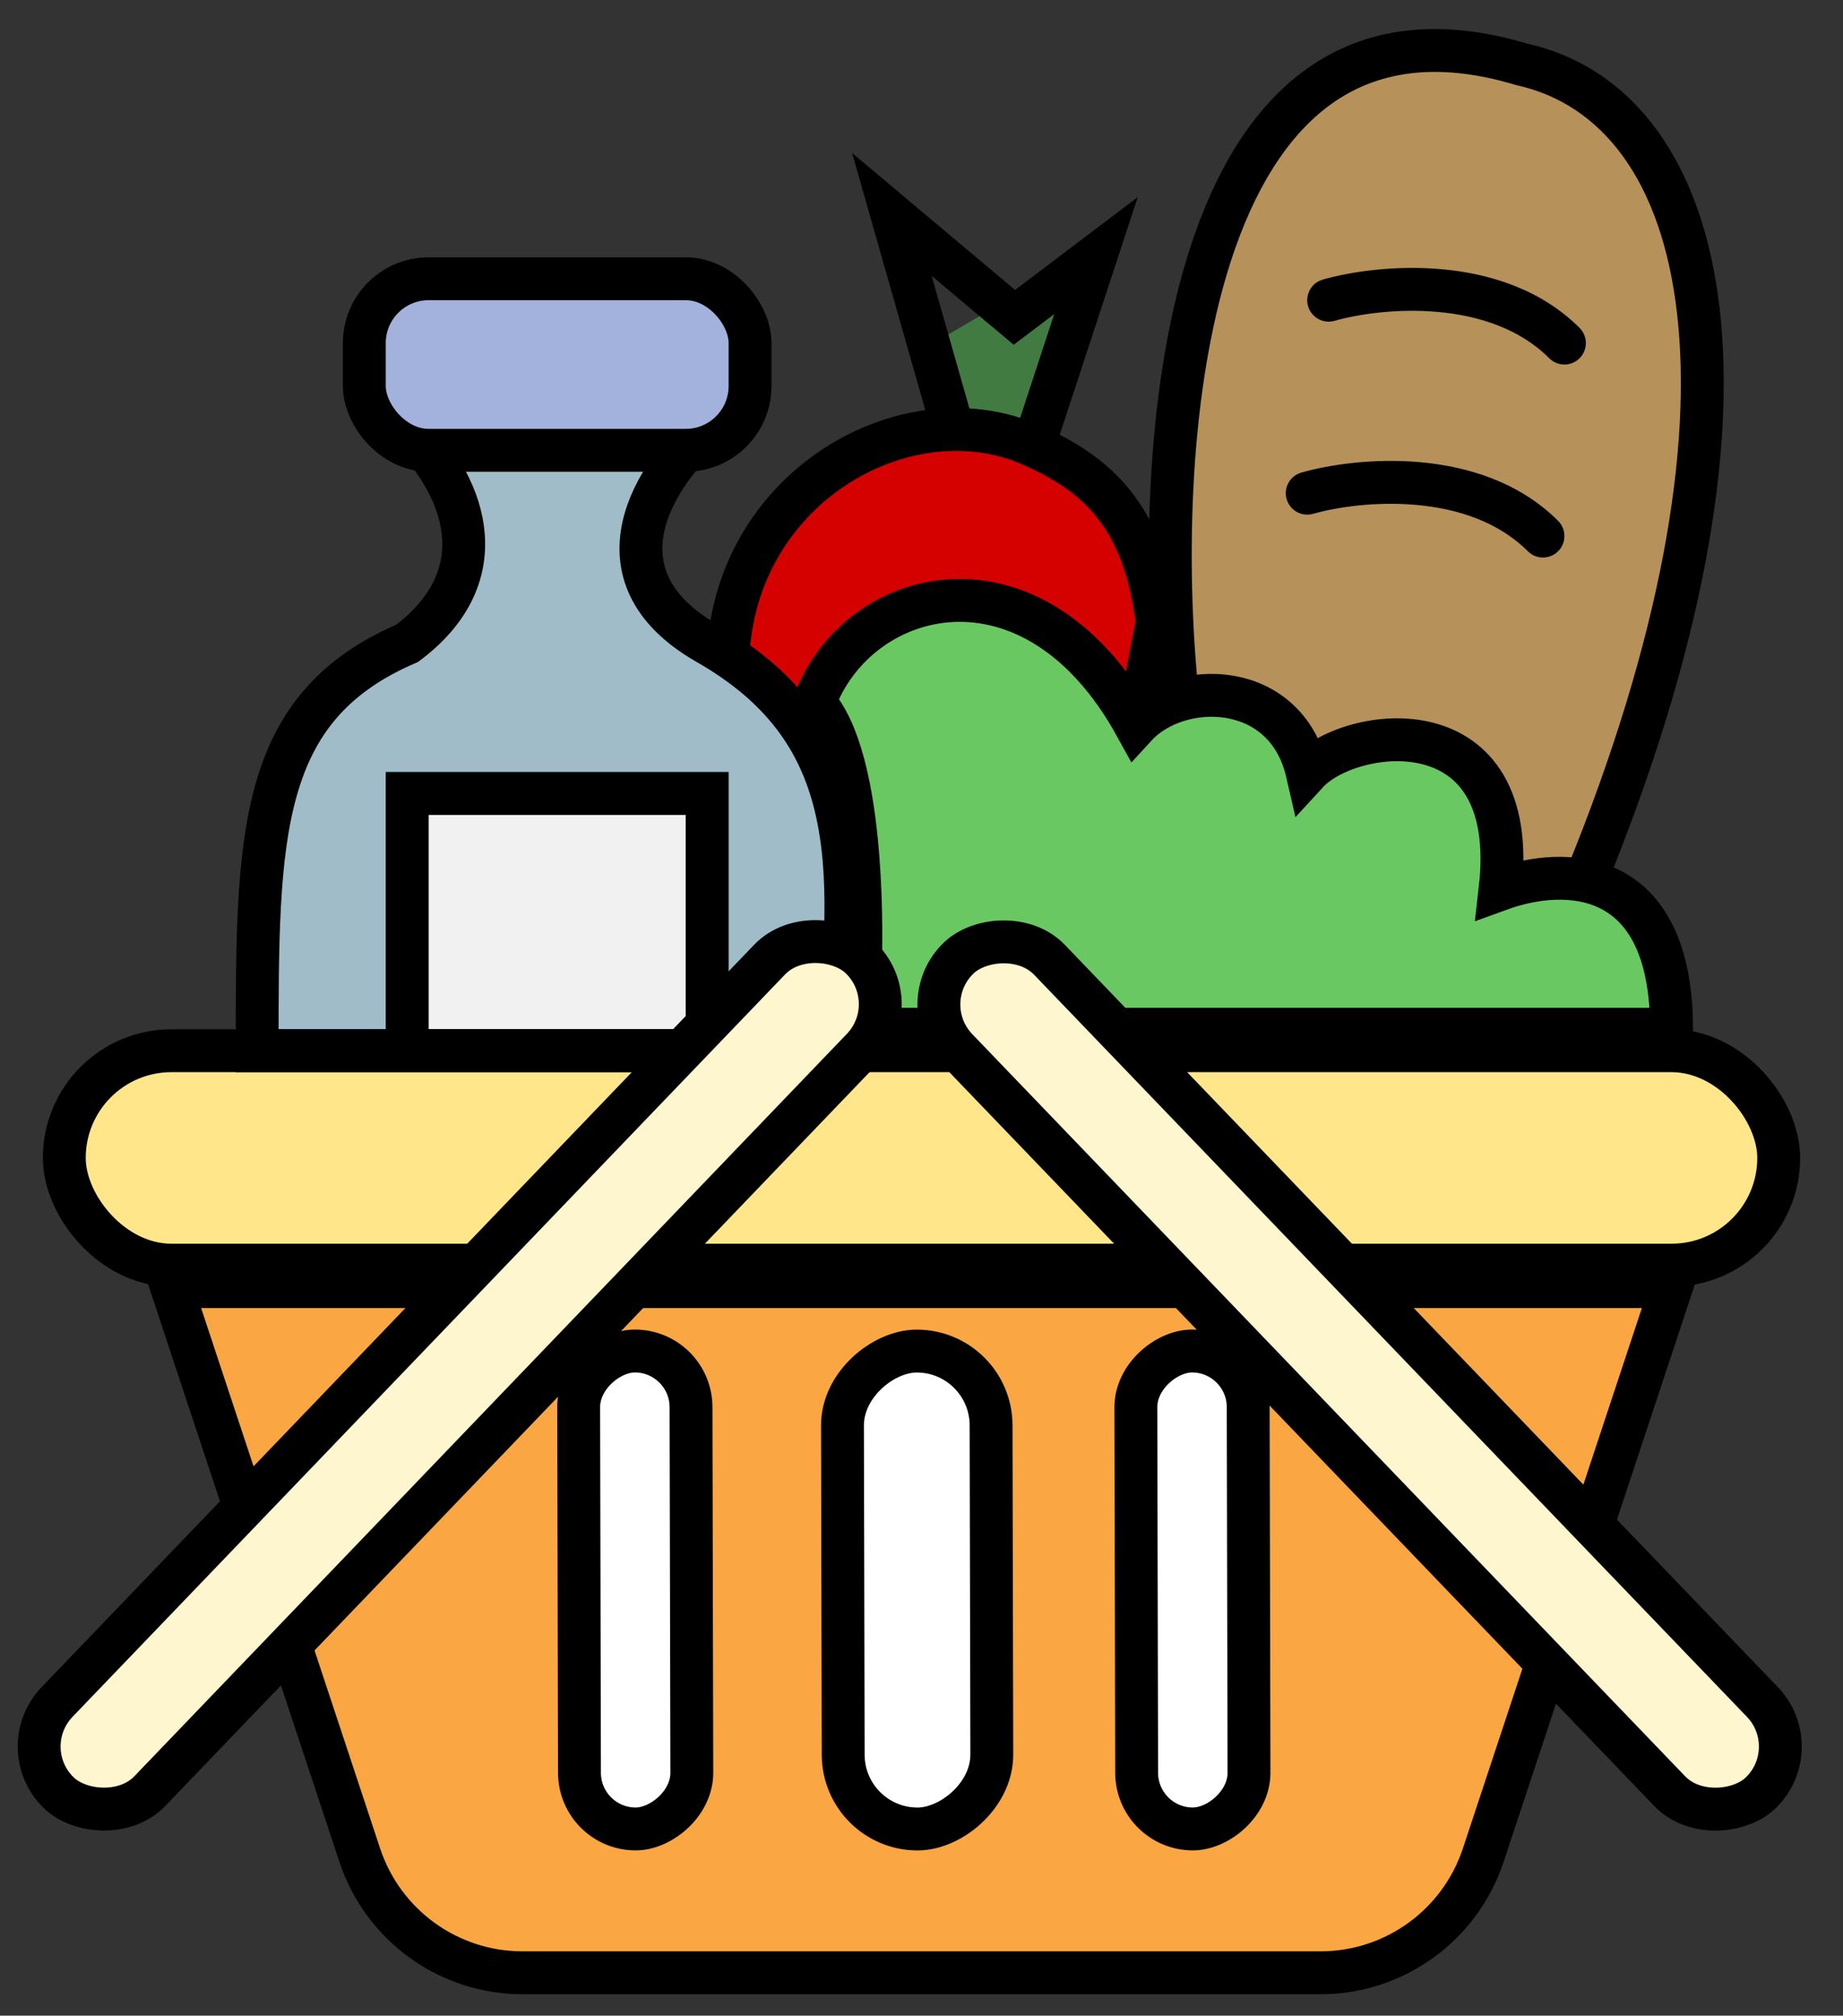 <svg width="43" height="47" viewBox="0 0 43 47" fill="none" xmlns="http://www.w3.org/2000/svg">
<rect x="0" y="0" width="43" height="47" fill="#333333" stroke="none"/>
<rect x="9" y="19" width="7" height="5" fill="#F1F1F1"/>
<path d="M19 16.5L17 15.5C23 4.7 26.167 12 27 17L19 16.5Z" fill="#D50000" stroke="#D50000"/>
<path d="M9.5 24H6C6.5 18 8 16.5 10.5 15C12.1 13.8 11.167 11.833 10.5 11H15.5C13.5 13 15 14 15.5 15C19.5 17 19.833 21.5 19.5 23.5H16.5V18.5H9.5V24Z" fill="#A0BCC8" stroke="#A0BCC8"/>
<path d="M22.646 7.854L22.901 8.108L23.224 7.947L24.207 7.456L23.663 9.361L22.908 9.109L22.511 7.718L22.646 7.854Z" fill="#D9D9D9"/>
<path d="M22.646 7.854L22.901 8.108L23.224 7.947L24.207 7.456L23.663 9.361L22.908 9.109L22.511 7.718L22.646 7.854Z" fill="#427B41"/>
<path d="M22.646 7.854L22.901 8.108L23.224 7.947L24.207 7.456L23.663 9.361L22.908 9.109L22.511 7.718L22.646 7.854Z" stroke="#427B41"/>
<rect x="1.5" y="24.5" width="40" height="5" rx="2.5" fill="#FFE68B" stroke="black" stroke-linejoin="round"/>
<path d="M8.394 43.258L4 30H39L34.606 43.258C34.063 44.895 32.533 46 30.809 46H12.191C10.467 46 8.937 44.895 8.394 43.258Z" fill="#FAA643" stroke="black"/>
<rect x="13.523" y="42.649" width="11.144" height="2.621" rx="1.31" transform="rotate(-90.126 13.523 42.649)" fill="white" stroke="black" stroke-linejoin="round"/>
<rect x="19.677" y="42.651" width="11.144" height="3.467" rx="1.734" transform="rotate(-90.126 19.677 42.651)" fill="white" stroke="black" stroke-linejoin="round"/>
<rect x="26.523" y="42.649" width="11.144" height="2.621" rx="1.31" transform="rotate(-90.126 26.523 42.649)" fill="white" stroke="black" stroke-linejoin="round"/>
<path d="M9.5 24.5H6C6 19.5 6 16.5 9.5 15C11.5 13.5 11 11.5 9.5 10C11.5 10 15 10 16.5 10C15.333 11 13.7 13.4 16.5 15C20 17 20 20 19.5 24.5H16.5M9.5 24.5V18.5H16.5V24.5M9.5 24.5H16.5" stroke="black"/>
<path d="M35.5 1.5C27.5 -0.9 26.834 10.666 27.5 16.5L30.5 18H34L35 21L37 20.5C41.5 9.5 40 2.5 35.5 1.5Z" fill="#B6915A"/>
<path d="M27.5 16.5L27.003 16.556L27.034 16.826L27.276 16.947L27.5 16.5ZM35.5 1.5L35.356 1.979L35.374 1.984L35.392 1.988L35.5 1.5ZM37 20.5L37.121 20.985L37.367 20.923L37.463 20.689L37 20.5ZM30.863 6.519C30.597 6.595 30.443 6.872 30.519 7.137C30.595 7.403 30.872 7.556 31.137 7.481L30.863 6.519ZM36.146 8.353C36.342 8.549 36.658 8.549 36.854 8.353C37.049 8.158 37.049 7.842 36.854 7.646L36.146 8.353ZM30.363 11.019C30.097 11.095 29.943 11.372 30.019 11.637C30.095 11.903 30.372 12.056 30.637 11.981L30.363 11.019ZM35.646 12.853C35.842 13.049 36.158 13.049 36.354 12.853C36.549 12.658 36.549 12.342 36.354 12.146L35.646 12.853ZM35 21L34.526 21.158L34.672 21.597L35.121 21.485L35 21ZM34 18L34.474 17.842C34.406 17.638 34.215 17.5 34 17.5V18ZM30.5 18L30.276 18.447L30.382 18.5H30.5V18ZM27.997 16.443C27.667 13.559 27.674 9.291 28.725 6.067C29.251 4.456 30.018 3.168 31.071 2.418C32.1 1.686 33.475 1.414 35.356 1.979L35.644 1.021C33.525 0.385 31.817 0.66 30.491 1.603C29.191 2.529 28.332 4.048 27.775 5.757C26.66 9.175 26.666 13.607 27.003 16.556L27.997 16.443ZM35.392 1.988C37.356 2.424 38.767 4.177 39.128 7.307C39.49 10.442 38.77 14.853 36.537 20.31L37.463 20.689C39.73 15.147 40.51 10.558 40.122 7.192C39.733 3.823 38.144 1.575 35.608 1.012L35.392 1.988ZM31.137 7.481C31.669 7.329 32.582 7.187 33.543 7.273C34.506 7.359 35.459 7.666 36.146 8.353L36.854 7.646C35.941 6.734 34.728 6.374 33.632 6.277C32.535 6.179 31.498 6.338 30.863 6.519L31.137 7.481ZM30.637 11.981C31.169 11.829 32.082 11.687 33.043 11.773C34.006 11.859 34.959 12.166 35.646 12.853L36.354 12.146C35.441 11.234 34.228 10.874 33.132 10.777C32.035 10.679 30.998 10.838 30.363 11.019L30.637 11.981ZM36.879 20.015L34.879 20.515L35.121 21.485L37.121 20.985L36.879 20.015ZM35.474 20.842L34.474 17.842L33.526 18.158L34.526 21.158L35.474 20.842ZM34 17.5H30.5V18.5H34V17.5ZM30.724 17.553L27.724 16.052L27.276 16.947L30.276 18.447L30.724 17.553Z" fill="black"/>
<path d="M17 15.079C17.252 12.027 19.778 10.053 22.238 10.015M22.238 10.015L20.809 5L23.667 7.4L25.571 5.96L24.113 10.397M22.238 10.015C22.881 10.005 23.52 10.127 24.113 10.397M24.113 10.397C25.531 11.042 26.684 11.954 27 14.5L26.524 17" stroke="black"/>
<rect x="8.5" y="6.5" width="9" height="4" rx="1.5" fill="#A2B2DC" stroke="black"/>
<path d="M26.5 16.928C24.1 12.576 20 13.664 19 16.384C20.2 17.689 20.167 22.005 20 24H39C39 20.192 36.5 20.192 35 20.736C35.5 16.384 31.5 16.928 30.5 18.016C30 15.84 27.5 15.84 26.5 16.928Z" fill="#6AC862" stroke="black"/>
<rect x="0.707" y="0.014" width="27" height="3" rx="1.5" transform="matrix(-0.693 -0.721 -0.721 0.693 42.659 41.267)" fill="#FEF6CE" stroke="black" stroke-linejoin="round"/>
<rect x="0.293" y="40.767" width="27" height="3" rx="1.5" transform="rotate(-46.158 0.293 40.767)" fill="#FEF6CE" stroke="black" stroke-linejoin="round"/>
</svg>
